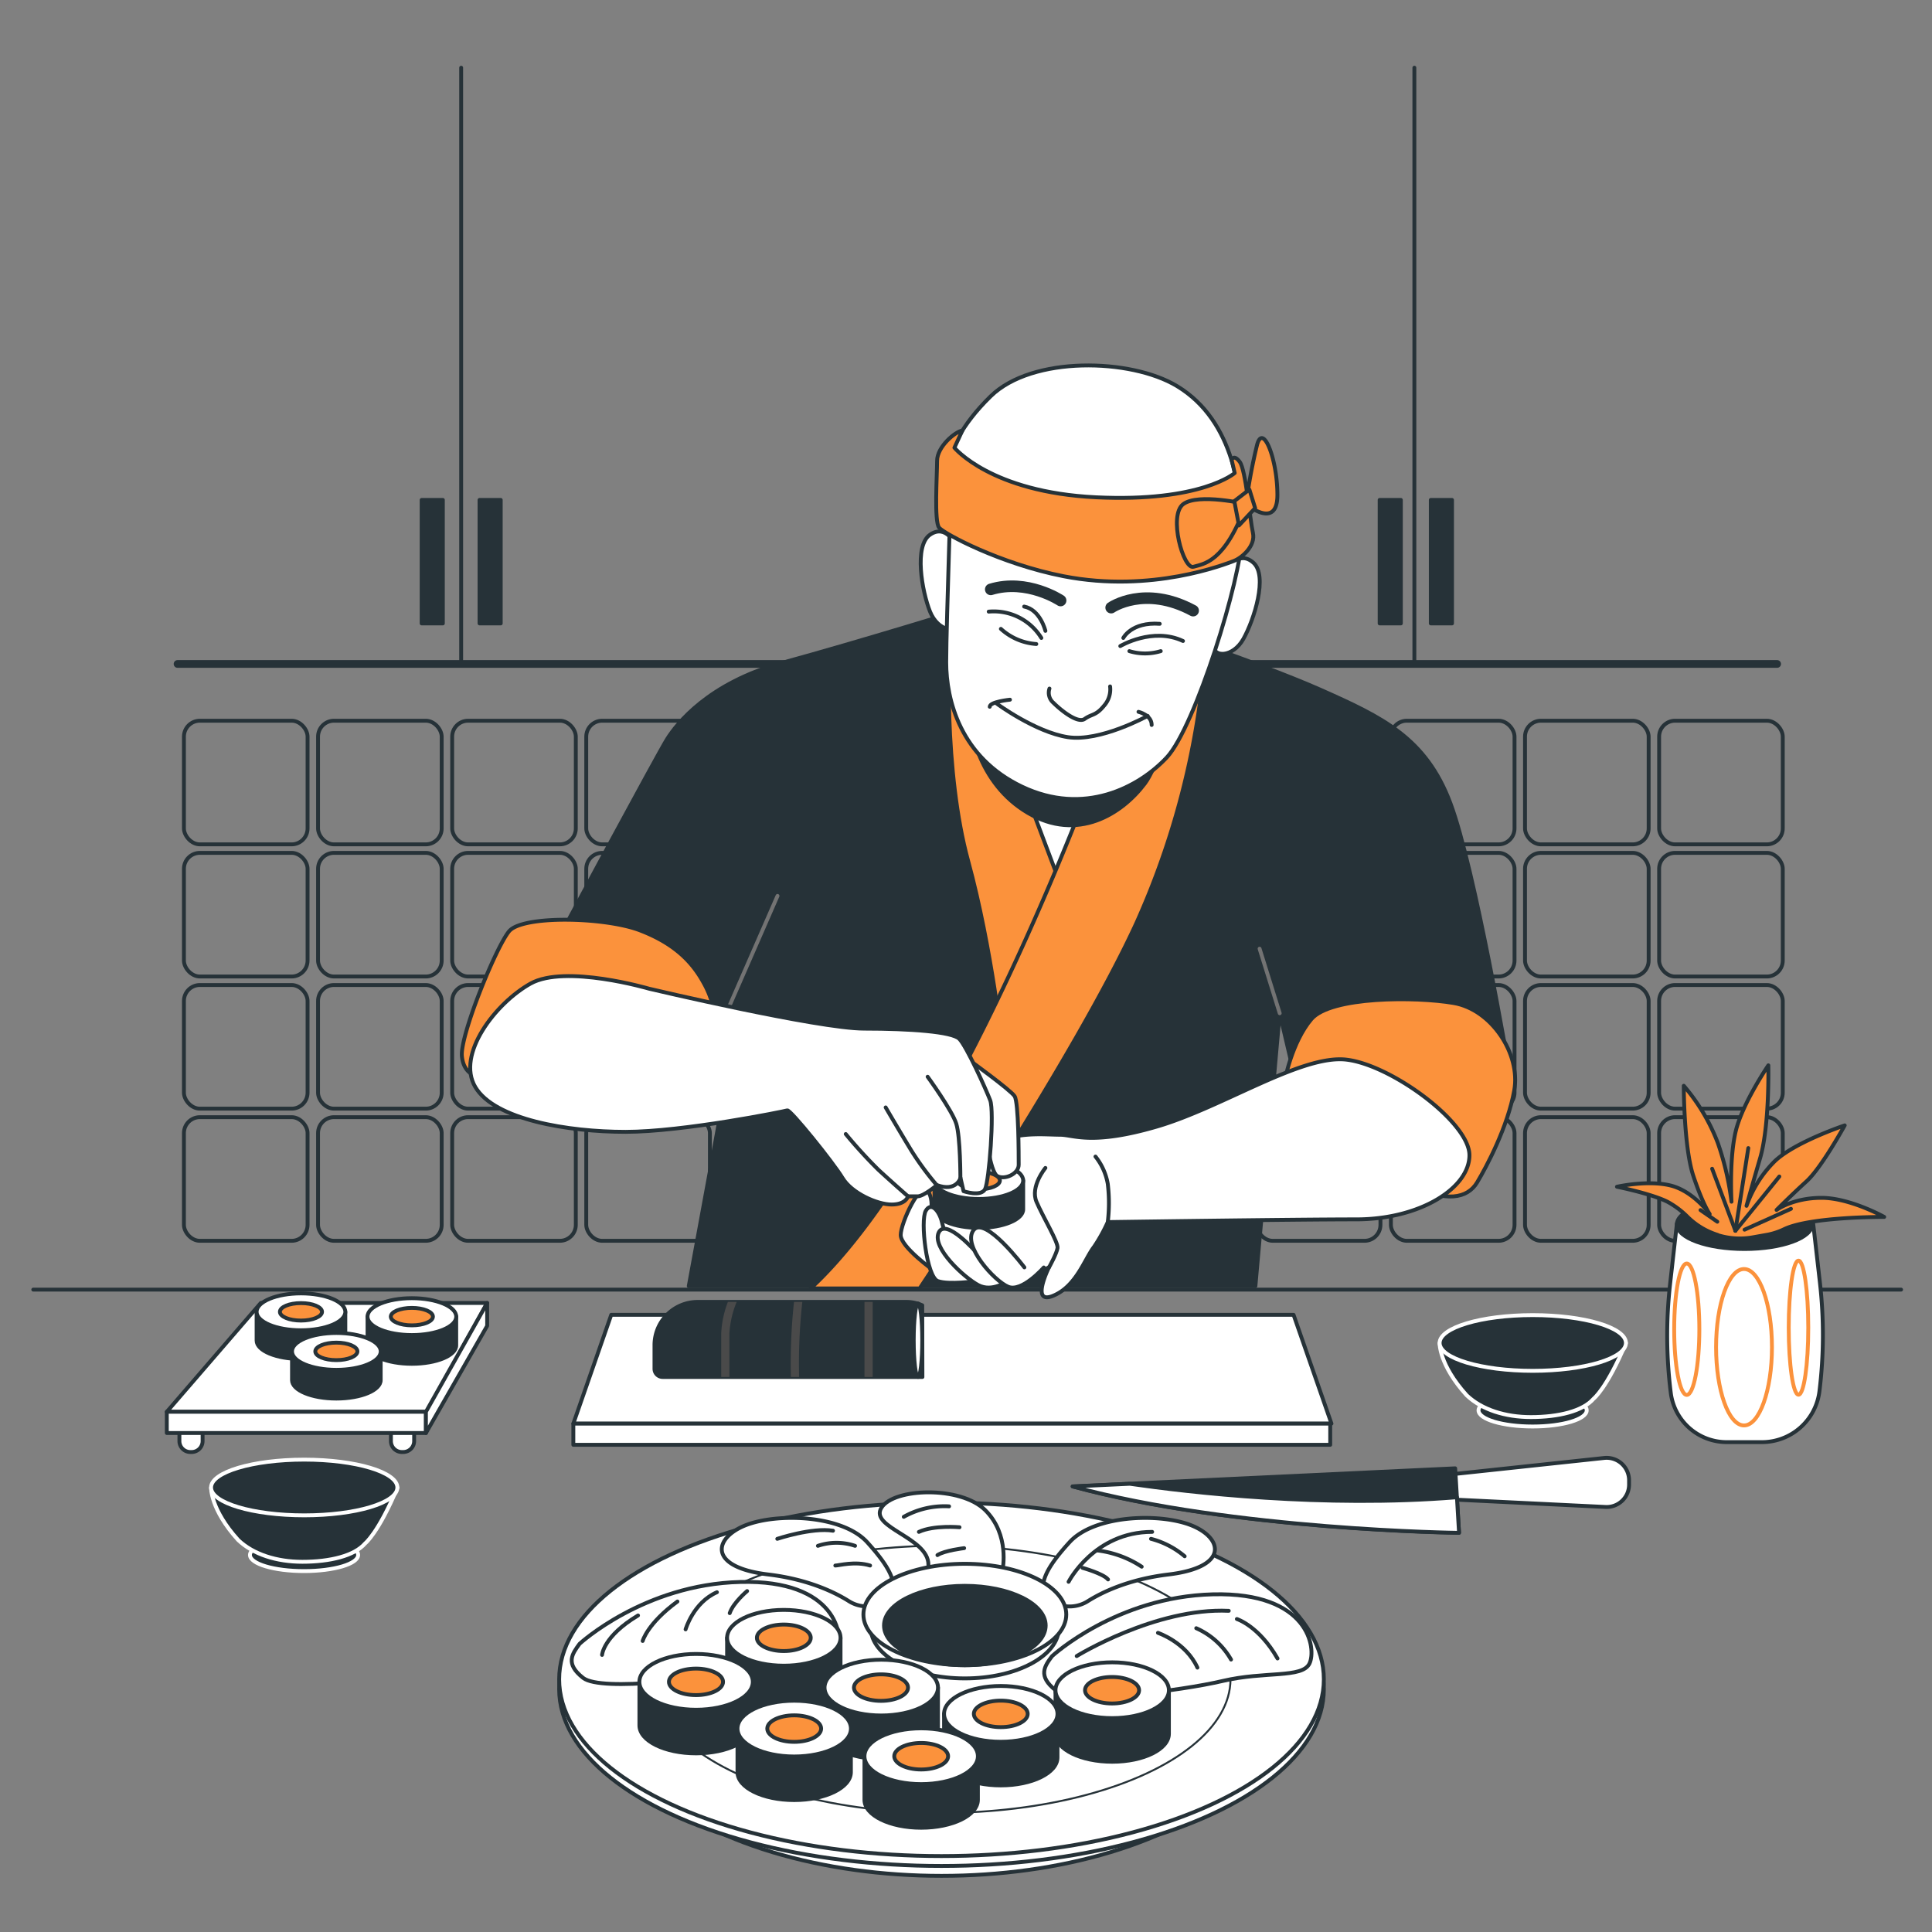 <svg xmlns="http://www.w3.org/2000/svg" viewBox="0 0 500 500">
    <rect x="0" y="0" width="500" height="500" fill="#808080" stroke="none"/>
    <g id="freepik--Kitchen--inject-23">
        <rect x="47.6" y="186.52" width="32" height="32" rx="4.13"
            style="fill:none;stroke:#263238;stroke-linecap:round;stroke-linejoin:round"></rect>
        <rect x="82.31" y="186.52" width="32" height="32" rx="4.13"
            style="fill:none;stroke:#263238;stroke-linecap:round;stroke-linejoin:round"></rect>
        <rect x="117.02" y="186.52" width="32" height="32" rx="4.13"
            style="fill:none;stroke:#263238;stroke-linecap:round;stroke-linejoin:round"></rect>
        <rect x="151.72" y="186.52" width="32" height="32" rx="4.13"
            style="fill:none;stroke:#263238;stroke-linecap:round;stroke-linejoin:round"></rect>
        <rect x="186.43" y="186.52" width="32" height="32" rx="4.13"
            style="fill:none;stroke:#263238;stroke-linecap:round;stroke-linejoin:round"></rect>
        <rect x="221.14" y="186.52" width="32" height="32" rx="4.13"
            style="fill:none;stroke:#263238;stroke-linecap:round;stroke-linejoin:round"></rect>
        <rect x="255.84" y="186.52" width="32" height="32" rx="4.13"
            style="fill:none;stroke:#263238;stroke-linecap:round;stroke-linejoin:round"></rect>
        <rect x="290.55" y="186.52" width="32" height="32" rx="4.13"
            style="fill:none;stroke:#263238;stroke-linecap:round;stroke-linejoin:round"></rect>
        <rect x="325.26" y="186.52" width="32" height="32" rx="4.13"
            style="fill:none;stroke:#263238;stroke-linecap:round;stroke-linejoin:round"></rect>
        <rect x="359.96" y="186.52" width="32" height="32" rx="4.13"
            style="fill:none;stroke:#263238;stroke-linecap:round;stroke-linejoin:round"></rect>
        <rect x="394.67" y="186.52" width="32" height="32" rx="4.13"
            style="fill:none;stroke:#263238;stroke-linecap:round;stroke-linejoin:round"></rect>
        <rect x="429.38" y="186.52" width="32" height="32" rx="4.13"
            style="fill:none;stroke:#263238;stroke-linecap:round;stroke-linejoin:round"></rect>
        <rect x="47.6" y="220.72" width="32" height="32" rx="4.13"
            style="fill:none;stroke:#263238;stroke-linecap:round;stroke-linejoin:round"></rect>
        <rect x="82.31" y="220.72" width="32" height="32" rx="4.13"
            style="fill:none;stroke:#263238;stroke-linecap:round;stroke-linejoin:round"></rect>
        <rect x="117.02" y="220.72" width="32" height="32" rx="4.13"
            style="fill:none;stroke:#263238;stroke-linecap:round;stroke-linejoin:round"></rect>
        <rect x="151.72" y="220.72" width="32" height="32" rx="4.13"
            style="fill:none;stroke:#263238;stroke-linecap:round;stroke-linejoin:round"></rect>
        <rect x="186.43" y="220.72" width="32" height="32" rx="4.13"
            style="fill:none;stroke:#263238;stroke-linecap:round;stroke-linejoin:round"></rect>
        <rect x="221.14" y="220.72" width="32" height="32" rx="4.13"
            style="fill:none;stroke:#263238;stroke-linecap:round;stroke-linejoin:round"></rect>
        <rect x="255.84" y="220.72" width="32" height="32" rx="4.13"
            style="fill:none;stroke:#263238;stroke-linecap:round;stroke-linejoin:round"></rect>
        <rect x="290.55" y="220.72" width="32" height="32" rx="4.13"
            style="fill:none;stroke:#263238;stroke-linecap:round;stroke-linejoin:round"></rect>
        <rect x="325.26" y="220.72" width="32" height="32" rx="4.13"
            style="fill:none;stroke:#263238;stroke-linecap:round;stroke-linejoin:round"></rect>
        <rect x="359.96" y="220.72" width="32" height="32" rx="4.13"
            style="fill:none;stroke:#263238;stroke-linecap:round;stroke-linejoin:round"></rect>
        <rect x="394.67" y="220.72" width="32" height="32" rx="4.13"
            style="fill:none;stroke:#263238;stroke-linecap:round;stroke-linejoin:round"></rect>
        <rect x="429.38" y="220.72" width="32" height="32" rx="4.13"
            style="fill:none;stroke:#263238;stroke-linecap:round;stroke-linejoin:round"></rect>
        <rect x="47.6" y="254.92" width="32" height="32" rx="4.13"
            style="fill:none;stroke:#263238;stroke-linecap:round;stroke-linejoin:round"></rect>
        <rect x="82.31" y="254.92" width="32" height="32" rx="4.13"
            style="fill:none;stroke:#263238;stroke-linecap:round;stroke-linejoin:round"></rect>
        <rect x="117.02" y="254.92" width="32" height="32" rx="4.13"
            style="fill:none;stroke:#263238;stroke-linecap:round;stroke-linejoin:round"></rect>
        <rect x="151.72" y="254.92" width="32" height="32" rx="4.13"
            style="fill:none;stroke:#263238;stroke-linecap:round;stroke-linejoin:round"></rect>
        <rect x="186.43" y="254.92" width="32" height="32" rx="4.13"
            style="fill:none;stroke:#263238;stroke-linecap:round;stroke-linejoin:round"></rect>
        <rect x="221.14" y="254.92" width="32" height="32" rx="4.13"
            style="fill:none;stroke:#263238;stroke-linecap:round;stroke-linejoin:round"></rect>
        <rect x="255.84" y="254.92" width="32" height="32" rx="4.13"
            style="fill:none;stroke:#263238;stroke-linecap:round;stroke-linejoin:round"></rect>
        <rect x="290.55" y="254.92" width="32" height="32" rx="4.13"
            style="fill:none;stroke:#263238;stroke-linecap:round;stroke-linejoin:round"></rect>
        <rect x="325.26" y="254.92" width="32" height="32" rx="4.13"
            style="fill:none;stroke:#263238;stroke-linecap:round;stroke-linejoin:round"></rect>
        <rect x="359.96" y="254.92" width="32" height="32" rx="4.13"
            style="fill:none;stroke:#263238;stroke-linecap:round;stroke-linejoin:round"></rect>
        <rect x="394.67" y="254.92" width="32" height="32" rx="4.13"
            style="fill:none;stroke:#263238;stroke-linecap:round;stroke-linejoin:round"></rect>
        <rect x="429.38" y="254.92" width="32" height="32" rx="4.13"
            style="fill:none;stroke:#263238;stroke-linecap:round;stroke-linejoin:round"></rect>
        <rect x="47.6" y="289.12" width="32" height="32" rx="4.13"
            style="fill:none;stroke:#263238;stroke-linecap:round;stroke-linejoin:round"></rect>
        <rect x="82.31" y="289.12" width="32" height="32" rx="4.13"
            style="fill:none;stroke:#263238;stroke-linecap:round;stroke-linejoin:round"></rect>
        <rect x="117.02" y="289.12" width="32" height="32" rx="4.13"
            style="fill:none;stroke:#263238;stroke-linecap:round;stroke-linejoin:round"></rect>
        <rect x="151.72" y="289.12" width="32" height="32" rx="4.13"
            style="fill:none;stroke:#263238;stroke-linecap:round;stroke-linejoin:round"></rect>
        <rect x="186.43" y="289.12" width="32" height="32" rx="4.13"
            style="fill:none;stroke:#263238;stroke-linecap:round;stroke-linejoin:round"></rect>
        <rect x="221.14" y="289.12" width="32" height="32" rx="4.13"
            style="fill:none;stroke:#263238;stroke-linecap:round;stroke-linejoin:round"></rect>
        <rect x="255.84" y="289.12" width="32" height="32" rx="4.13"
            style="fill:none;stroke:#263238;stroke-linecap:round;stroke-linejoin:round"></rect>
        <rect x="290.55" y="289.12" width="32" height="32" rx="4.13"
            style="fill:none;stroke:#263238;stroke-linecap:round;stroke-linejoin:round"></rect>
        <rect x="325.26" y="289.12" width="32" height="32" rx="4.13"
            style="fill:none;stroke:#263238;stroke-linecap:round;stroke-linejoin:round"></rect>
        <rect x="359.96" y="289.12" width="32" height="32" rx="4.13"
            style="fill:none;stroke:#263238;stroke-linecap:round;stroke-linejoin:round"></rect>
        <rect x="394.67" y="289.12" width="32" height="32" rx="4.13"
            style="fill:none;stroke:#263238;stroke-linecap:round;stroke-linejoin:round"></rect>
        <rect x="429.38" y="289.12" width="32" height="32" rx="4.13"
            style="fill:none;stroke:#263238;stroke-linecap:round;stroke-linejoin:round"></rect>
        <line x1="119.35" y1="171.83" x2="119.35" y2="17.52"
            style="fill:none;stroke:#263238;stroke-linecap:round;stroke-linejoin:round"></line>
        <rect x="124.1" y="129.38" width="5.49" height="31.96"
            style="fill:#263238;stroke:#263238;stroke-linecap:round;stroke-linejoin:round"></rect>
        <rect x="109.12" y="129.38" width="5.49" height="31.96"
            style="fill:#263238;stroke:#263238;stroke-linecap:round;stroke-linejoin:round"></rect>
        <line x1="45.95" y1="171.83" x2="459.92" y2="171.83"
            style="fill:none;stroke:#263238;stroke-linecap:round;stroke-linejoin:round;stroke-width:2px"></line>
        <line x1="366.04" y1="171.83" x2="366.04" y2="17.52"
            style="fill:none;stroke:#263238;stroke-linecap:round;stroke-linejoin:round"></line>
        <rect x="357.05" y="129.38" width="5.49" height="31.96"
            style="fill:#263238;stroke:#263238;stroke-linecap:round;stroke-linejoin:round"></rect>
        <rect x="370.29" y="129.38" width="5.49" height="31.96"
            style="fill:#263238;stroke:#263238;stroke-linecap:round;stroke-linejoin:round"></rect>
    </g>
    <g id="freepik--Dishes--inject-23">
        <path
            d="M46.43,367.66h6a0,0,0,0,1,0,0v5.29a2.83,2.83,0,0,1-2.83,2.83h-.34a2.83,2.83,0,0,1-2.83-2.83v-5.29A0,0,0,0,1,46.43,367.66Z"
            style="fill:#fff;stroke:#263238;stroke-linecap:round;stroke-linejoin:round"></path>
        <path
            d="M101.18,367.66h6a0,0,0,0,1,0,0v5.29a2.83,2.83,0,0,1-2.83,2.83H104a2.83,2.83,0,0,1-2.83-2.83v-5.29A0,0,0,0,1,101.18,367.66Z"
            style="fill:#fff;stroke:#263238;stroke-linecap:round;stroke-linejoin:round"></path>
        <polygon points="110.55 365.37 43.17 365.37 67.49 337.21 126.08 337.21 110.55 365.37"
            style="fill:#fff;stroke:#263238;stroke-linecap:round;stroke-linejoin:round"></polygon>
        <rect x="43.17" y="365.37" width="67.06" height="5.49"
            style="fill:#fff;stroke:#263238;stroke-linecap:round;stroke-linejoin:round"></rect>
        <polygon points="110.23 365.37 126.08 337.21 126.08 343.13 110.23 370.86 110.23 365.37"
            style="fill:#fff;stroke:#263238;stroke-linecap:round;stroke-linejoin:round"></polygon>
        <path d="M66.41,339.5v7.44c0,2.64,5.14,4.77,11.48,4.77s11.48-2.13,11.48-4.77V339.5Z"
            style="fill:#263238;stroke:#263238;stroke-linecap:round;stroke-linejoin:round"></path>
        <ellipse cx="77.89" cy="339.5" rx="11.48" ry="4.77"
            style="fill:#fff;stroke:#263238;stroke-linecap:round;stroke-linejoin:round"></ellipse>
        <ellipse cx="77.89" cy="339.5" rx="5.45" ry="2.26"
            style="fill:#FB923C;stroke:#263238;stroke-linecap:round;stroke-linejoin:round"></ellipse>
        <path d="M95.12,340.74v7.44c0,2.64,5.13,4.77,11.47,4.77s11.48-2.13,11.48-4.77v-7.44Z"
            style="fill:#263238;stroke:#263238;stroke-linecap:round;stroke-linejoin:round"></path>
        <ellipse cx="106.59" cy="340.74" rx="11.48" ry="4.77"
            style="fill:#fff;stroke:#263238;stroke-linecap:round;stroke-linejoin:round"></ellipse>
        <ellipse cx="106.59" cy="340.74" rx="5.45" ry="2.26"
            style="fill:#FB923C;stroke:#263238;stroke-linecap:round;stroke-linejoin:round"></ellipse>
        <path d="M75.57,349.74v7.44c0,2.64,5.14,4.77,11.48,4.77s11.47-2.13,11.47-4.77v-7.44Z"
            style="fill:#263238;stroke:#263238;stroke-linecap:round;stroke-linejoin:round"></path>
        <ellipse cx="87.05" cy="349.74" rx="11.48" ry="4.77"
            style="fill:#fff;stroke:#263238;stroke-linecap:round;stroke-linejoin:round"></ellipse>
        <path
            d="M92.5,349.74c0,1.25-2.44,2.26-5.45,2.26s-5.45-1-5.45-2.26,2.44-2.27,5.45-2.27S92.5,348.49,92.5,349.74Z"
            style="fill:#FB923C;stroke:#263238;stroke-linecap:round;stroke-linejoin:round"></path>
        <polygon points="344.58 368.43 148.38 368.43 158.19 340.27 334.77 340.27 344.58 368.43"
            style="fill:#fff;stroke:#263238;stroke-linecap:round;stroke-linejoin:round"></polygon>
        <rect x="148.38" y="368.43" width="195.88" height="5.49"
            style="fill:#fff;stroke:#263238;stroke-linecap:round;stroke-linejoin:round"></rect>
        <path
            d="M238.68,337.81a10.17,10.17,0,0,0-4.1-.88h-54a11.19,11.19,0,0,0-11.2,11.2v6.11a2.12,2.12,0,0,0,2.12,2.12h67.22Z"
            style="fill:#263238;stroke:#263238;stroke-linecap:round;stroke-linejoin:round"></path>
        <path
            d="M238.68,346.85c0,5.25-.49,9.51-1.1,9.51s-1.11-4.26-1.11-9.51.5-9.51,1.11-9.51S238.68,341.6,238.68,346.85Z"
            style="fill:#fff;stroke:#263238;stroke-linecap:round;stroke-linejoin:round"></path>
        <path
            d="M207.64,336.93h-2.15a148,148,0,0,0-.81,19.43h2.13A145.58,145.58,0,0,1,207.64,336.93Z"
            style="fill:#4a4a4a"></path>
        <path
            d="M188.77,356.36V345.05a25.2,25.2,0,0,1,1.88-8.12h-2.27a25.78,25.78,0,0,0-1.73,8.12v11.31Z"
            style="fill:#4a4a4a"></path>
        <rect x="223.73" y="336.93" width="2.12" height="19.43" style="fill:#4a4a4a"></rect>
        <path d="M374.6,381.66V388l40.91,2a5.8,5.8,0,0,0,6.09-5.8v-1.1a5.81,5.81,0,0,0-6.42-5.78Z"
            style="fill:#fff;stroke:#263238;stroke-linecap:round;stroke-linejoin:round"></path>
        <path d="M376.6,380l1,16.67s-58.34-.67-100-12Z"
            style="fill:#263238;stroke:#263238;stroke-linecap:round;stroke-linejoin:round"></path>
        <path
            d="M292.39,384l-14.79.7c41.66,11.33,100,12,100,12l-.55-9.21C342.52,390.3,307.73,386.21,292.39,384Z"
            style="fill:#fff;stroke:#263238;stroke-linecap:round;stroke-linejoin:round"></path>
        <path
            d="M410.64,365c0,2.31-6.25,4.18-14,4.18s-14-1.87-14-4.18,6.25-4.18,14-4.18S410.64,362.71,410.64,365Z"
            style="fill:#263238;stroke:#fff;stroke-linecap:round;stroke-linejoin:round"></path>
        <path
            d="M372.57,347.56s-.22,5.57,7,13.54c3.92,3.74,10,5.64,16.62,5.64,7.15,0,13.48-1.54,16.24-4.76,0,0,3.42-2.65,8.36-14.42Z"
            style="fill:#263238;stroke:#fff;stroke-linecap:round;stroke-linejoin:round"></path>
        <ellipse cx="396.68" cy="347.56" rx="24.11" ry="7.21"
            style="fill:#263238;stroke:#fff;stroke-linecap:round;stroke-linejoin:round"></ellipse>
        <path
            d="M92.69,402.43c0,2.3-6.25,4.17-14,4.17s-14-1.87-14-4.17,6.25-4.18,14-4.18S92.69,400.12,92.69,402.43Z"
            style="fill:#263238;stroke:#fff;stroke-linecap:round;stroke-linejoin:round"></path>
        <path
            d="M54.63,385s-.22,5.58,7,13.55c3.92,3.74,10,5.64,16.62,5.64,7.16,0,13.49-1.54,16.25-4.76,0,0,3.41-2.66,8.35-14.43Z"
            style="fill:#263238;stroke:#fff;stroke-linecap:round;stroke-linejoin:round"></path>
        <ellipse cx="78.73" cy="384.96" rx="24.11" ry="7.21"
            style="fill:#263238;stroke:#fff;stroke-linecap:round;stroke-linejoin:round"></ellipse>
        <ellipse cx="243.66" cy="439.72" rx="87.51" ry="45.75"
            style="fill:#fff;stroke:#263238;stroke-linecap:round;stroke-linejoin:round"></ellipse>
        <ellipse cx="243.66" cy="437.16" rx="98.95" ry="45.75"
            style="fill:#fff;stroke:#263238;stroke-linecap:round;stroke-linejoin:round"></ellipse>
        <ellipse cx="243.66" cy="434.6" rx="98.95" ry="45.75"
            style="fill:#fff;stroke:#263238;stroke-linecap:round;stroke-linejoin:round"></ellipse>
        <ellipse cx="243.66" cy="434.6" rx="74.79" ry="34.58"
            style="fill:#fff;stroke:#263238;stroke-linecap:round;stroke-linejoin:round;stroke-width:0.5px"></ellipse>
        <path
            d="M272.27,428.61s16.65-15.37,41.61-16,26.88,14.09,25,17.93-11.52,1.92-22.4,4.48-38.56,6.12-43.28,2.42S270.35,431.17,272.27,428.61Z"
            style="fill:#fff;stroke:#263238;stroke-linecap:round;stroke-linejoin:round"></path>
        <path d="M299.68,422.58s7.21,2.41,10.21,9"
            style="fill:none;stroke:#263238;stroke-linecap:round;stroke-linejoin:round"></path>
        <path d="M309.59,421.38a19.38,19.38,0,0,1,9,8.11"
            style="fill:none;stroke:#263238;stroke-linecap:round;stroke-linejoin:round"></path>
        <path d="M320.1,419s5.71,1.8,10.52,10.21"
            style="fill:none;stroke:#263238;stroke-linecap:round;stroke-linejoin:round"></path>
        <path d="M278.65,428.59S299.08,416,318,416.88"
            style="fill:none;stroke:#263238;stroke-linecap:round;stroke-linejoin:round"></path>
        <path
            d="M272.57,414.66a8.81,8.81,0,0,0,9.05-.34c3.57-2.23,10.42-5.6,20.74-6.84,16-1.92,14.08-9.6,5.76-12.8s-25-2.56-31.36,4.48C271.6,404.83,266.86,411.34,272.57,414.66Z"
            style="fill:#fff;stroke:#263238;stroke-linecap:round;stroke-linejoin:round"></path>
        <path d="M276.55,409.37s6.61-12.92,21.63-12.92"
            style="fill:none;stroke:#263238;stroke-linecap:round;stroke-linejoin:round"></path>
        <path d="M284.06,401.26a26.66,26.66,0,0,1,11.41,4.2"
            style="fill:none;stroke:#263238;stroke-linecap:round;stroke-linejoin:round"></path>
        <path d="M297.88,398.25a22.1,22.1,0,0,1,8.71,4.51"
            style="fill:none;stroke:#263238;stroke-linecap:round;stroke-linejoin:round"></path>
        <path d="M280.16,405.76s5.4,1.5,6.6,3"
            style="fill:none;stroke:#263238;stroke-linecap:round;stroke-linejoin:round"></path>
        <path
            d="M259.47,406.2s1.92-9-4.48-15.36-23.68-5.76-26.88-.64,12.16,7.68,12.16,14.72,7,13.45,13.44,10.89S259.47,406.2,259.47,406.2Z"
            style="fill:#fff;stroke:#263238;stroke-linecap:round;stroke-linejoin:round"></path>
        <path d="M245.62,389.84a21.53,21.53,0,0,0-11.72,2.71"
            style="fill:none;stroke:#263238;stroke-linecap:round;stroke-linejoin:round"></path>
        <path d="M248.32,395.25s-6.61-.6-10.51,1.2"
            style="fill:none;stroke:#263238;stroke-linecap:round;stroke-linejoin:round"></path>
        <path d="M249.52,400.66s-5.11.6-6.91,1.8"
            style="fill:none;stroke:#263238;stroke-linecap:round;stroke-linejoin:round"></path>
        <path
            d="M228.6,414.66a8.79,8.79,0,0,1-9-.34c-3.57-2.23-10.43-5.6-20.74-6.84-16-1.92-14.09-9.6-5.76-12.8s25-2.56,31.36,4.48C229.58,404.83,234.32,411.34,228.6,414.66Z"
            style="fill:#fff;stroke:#263238;stroke-linecap:round;stroke-linejoin:round"></path>
        <path d="M201.16,398.25s9-3,14.42-2.1"
            style="fill:none;stroke:#263238;stroke-linecap:round;stroke-linejoin:round"></path>
        <path d="M211.68,400.06a15.06,15.06,0,0,1,9.61,0"
            style="fill:none;stroke:#263238;stroke-linecap:round;stroke-linejoin:round"></path>
        <path d="M216.18,405.16c.9,0,5.11-1.2,9,0"
            style="fill:none;stroke:#263238;stroke-linecap:round;stroke-linejoin:round"></path>
        <path
            d="M150,425.41s16.64-15.37,41.6-16,26.89,14.09,25,17.93-11.52,1.92-22.41,4.48-38.55,6.12-43.28,2.42S148.1,428,150,425.41Z"
            style="fill:#fff;stroke:#263238;stroke-linecap:round;stroke-linejoin:round"></path>
        <path d="M155.81,428.29s.3-4.81,9.31-10.21"
            style="fill:none;stroke:#263238;stroke-linecap:round;stroke-linejoin:round"></path>
        <path d="M166.32,424.68s1.2-4.5,9-10.21"
            style="fill:none;stroke:#263238;stroke-linecap:round;stroke-linejoin:round"></path>
        <path d="M177.43,421.68s2-6.94,8.11-9.61"
            style="fill:none;stroke:#263238;stroke-linecap:round;stroke-linejoin:round"></path>
        <path d="M193.35,411.77s-3.6,3-4.5,5.71"
            style="fill:none;stroke:#263238;stroke-linecap:round;stroke-linejoin:round"></path>
        <ellipse cx="249.7" cy="421.25" rx="24.35" ry="13.12"
            style="fill:#fff;stroke:#263238;stroke-linecap:round;stroke-linejoin:round"></ellipse>
        <ellipse cx="249.7" cy="417.83" rx="26.25" ry="13.12"
            style="fill:#fff;stroke:#263238;stroke-linecap:round;stroke-linejoin:round"></ellipse>
        <ellipse cx="249.7" cy="420.68" rx="20.92" ry="10.27"
            style="fill:#263238;stroke:#263238;stroke-linecap:round;stroke-linejoin:round"></ellipse>
        <path d="M188.17,423.86v11.28c0,4,6.57,7.23,14.68,7.23s14.68-3.24,14.68-7.23V423.86Z"
            style="fill:#263238;stroke:#263238;stroke-linecap:round;stroke-linejoin:round"></path>
        <ellipse cx="202.85" cy="423.86" rx="14.68" ry="7.22"
            style="fill:#fff;stroke:#263238;stroke-linecap:round;stroke-linejoin:round"></ellipse>
        <ellipse cx="202.85" cy="423.86" rx="6.97" ry="3.43"
            style="fill:#FB923C;stroke:#263238;stroke-linecap:round;stroke-linejoin:round"></ellipse>
        <path d="M165.48,435.26v11.28c0,4,6.57,7.23,14.67,7.23s14.68-3.24,14.68-7.23V435.26Z"
            style="fill:#263238;stroke:#263238;stroke-linecap:round;stroke-linejoin:round"></path>
        <ellipse cx="180.15" cy="435.26" rx="14.68" ry="7.22"
            style="fill:#fff;stroke:#263238;stroke-linecap:round;stroke-linejoin:round"></ellipse>
        <path
            d="M187.12,435.26c0,1.9-3.12,3.43-7,3.43s-7-1.53-7-3.43,3.12-3.43,7-3.43S187.12,433.37,187.12,435.26Z"
            style="fill:#FB923C;stroke:#263238;stroke-linecap:round;stroke-linejoin:round"></path>
        <path d="M213.4,436.75V448c0,4,6.57,7.22,14.67,7.22S242.75,452,242.75,448V436.75Z"
            style="fill:#263238;stroke:#263238;stroke-linecap:round;stroke-linejoin:round"></path>
        <ellipse cx="228.07" cy="436.75" rx="14.68" ry="7.22"
            style="fill:#fff;stroke:#263238;stroke-linecap:round;stroke-linejoin:round"></ellipse>
        <path
            d="M235,436.75c0,1.89-3.12,3.43-7,3.43s-7-1.54-7-3.43,3.13-3.43,7-3.43S235,434.85,235,436.75Z"
            style="fill:#FB923C;stroke:#263238;stroke-linecap:round;stroke-linejoin:round"></path>
        <path d="M273.16,437.43v11.28c0,4,6.57,7.23,14.68,7.23s14.67-3.24,14.67-7.23V437.43Z"
            style="fill:#263238;stroke:#263238;stroke-linecap:round;stroke-linejoin:round"></path>
        <path
            d="M302.51,437.43c0,4-6.57,7.22-14.67,7.22s-14.68-3.23-14.68-7.22,6.57-7.22,14.68-7.22S302.51,433.44,302.51,437.43Z"
            style="fill:#fff;stroke:#263238;stroke-linecap:round;stroke-linejoin:round"></path>
        <path
            d="M294.8,437.43c0,1.89-3.12,3.43-7,3.43s-7-1.54-7-3.43,3.12-3.43,7-3.43S294.8,435.54,294.8,437.43Z"
            style="fill:#FB923C;stroke:#263238;stroke-linecap:round;stroke-linejoin:round"></path>
        <path d="M190.86,447.36v11.28c0,4,6.57,7.22,14.68,7.22s14.67-3.23,14.67-7.22V447.36Z"
            style="fill:#263238;stroke:#263238;stroke-linecap:round;stroke-linejoin:round"></path>
        <ellipse cx="205.54" cy="447.36" rx="14.68" ry="7.22"
            style="fill:#fff;stroke:#263238;stroke-linecap:round;stroke-linejoin:round"></ellipse>
        <ellipse cx="205.54" cy="447.36" rx="6.97" ry="3.43"
            style="fill:#FB923C;stroke:#263238;stroke-linecap:round;stroke-linejoin:round"></ellipse>
        <path d="M244.32,443.55v11.28c0,4,6.57,7.23,14.68,7.23s14.68-3.24,14.68-7.23V443.55Z"
            style="fill:#263238;stroke:#263238;stroke-linecap:round;stroke-linejoin:round"></path>
        <ellipse cx="259" cy="443.55" rx="14.68" ry="7.22"
            style="fill:#fff;stroke:#263238;stroke-linecap:round;stroke-linejoin:round"></ellipse>
        <ellipse cx="259" cy="443.55" rx="6.97" ry="3.43"
            style="fill:#FB923C;stroke:#263238;stroke-linecap:round;stroke-linejoin:round"></ellipse>
        <path d="M223.72,454.51V465.8c0,4,6.57,7.22,14.68,7.22s14.68-3.23,14.68-7.22V454.51Z"
            style="fill:#263238;stroke:#263238;stroke-linecap:round;stroke-linejoin:round"></path>
        <ellipse cx="238.4" cy="454.51" rx="14.68" ry="7.22"
            style="fill:#fff;stroke:#263238;stroke-linecap:round;stroke-linejoin:round"></ellipse>
        <ellipse cx="238.4" cy="454.51" rx="6.97" ry="3.43"
            style="fill:#FB923C;stroke:#263238;stroke-linecap:round;stroke-linejoin:round"></ellipse>
    </g>
    <g id="freepik--Table--inject-23">
        <line x1="492" y1="333.75" x2="8.61" y2="333.75"
            style="fill:none;stroke:#263238;stroke-linecap:round;stroke-linejoin:round"></line>
    </g>
    <g id="freepik--Character--inject-23">
        <path
            d="M250.66,157.33s-28.6,8.83-48,14.13-27.55,15.9-30,19.78S144,243.87,144,243.87l45.56,27.55-11.31,61.41H324.9l6.29-70.6,3.67,15.61,55.67-1.13s-8.81-51.9-15.17-68.85-17.66-22.25-33.55-29.32S286.69,158,280,156.63,250.66,157.33,250.66,157.33Z"
            style="fill:#263238;stroke:#263238;stroke-linecap:round;stroke-linejoin:round"></path>
        <line x1="185.32" y1="268.24" x2="201.22" y2="231.86"
            style="fill:none;stroke:#737373;stroke-linecap:round;stroke-linejoin:round"></line>
        <line x1="331.19" y1="262.23" x2="325.98" y2="245.52"
            style="fill:none;stroke:#737373;stroke-linecap:round;stroke-linejoin:round"></line>
        <polygon points="254.11 195.48 275.3 240.51 289.34 199.72 254.11 195.48"
            style="fill:#fff;stroke:#263238;stroke-linecap:round;stroke-linejoin:round"></polygon>
        <path d="M263.74,200.46l14.4,38.23L259.55,271.8s-2.83-26.4-9-49-5.44-54.53-4.14-66.32Z"
            style="fill:#FB923C;stroke:#263238;stroke-linecap:round;stroke-linejoin:round"></path>
        <path
            d="M283.51,199.36s-36.29,99.48-73.73,134.09H238s40.18-59.91,56.08-94.53a208.06,208.06,0,0,0,17.66-67.81Z"
            style="fill:#FB923C;stroke:#263238;stroke-linecap:round;stroke-linejoin:round"></path>
        <path
            d="M247.24,141s-2.36-5.5-6.55-2.62-2.09,14.67,0,19.9,7.34,5.77,7.34,2.62S247.24,141,247.24,141Z"
            style="fill:#fff;stroke:#263238;stroke-linecap:round;stroke-linejoin:round"></path>
        <path
            d="M317.54,147.37s3-5.15,6.83-1.75.18,14.81-2.58,19.73-8,4.76-7.61,1.65S317.54,147.37,317.54,147.37Z"
            style="fill:#fff;stroke:#263238;stroke-linecap:round;stroke-linejoin:round"></path>
        <path
            d="M251.43,123.44s-1.27,45-1.27,54.73,3,24.62,15.86,32.21,24.34.27,30.26-7.59,15.66-46.62,15.66-57.09-1.27-29.86-13.54-39c-9.65-7.21-30.26-7.86-38.93,2.62C252.89,117.24,251.43,123.44,251.43,123.44Z"
            style="fill:#263238;stroke:#263238;stroke-linecap:round;stroke-linejoin:round"></path>
        <path
            d="M246.45,116.65s-1.57,45-1.57,54.74,3.67,24.62,19.64,32.21,30.12.26,37.45-7.59,19.38-46.62,19.38-57.1-1.57-29.85-16.76-39c-11.94-7.2-37.45-7.85-48.18,2.62C248.27,110.45,246.45,116.65,246.45,116.65Z"
            style="fill:#fff;stroke:#263238;stroke-linecap:round;stroke-linejoin:round"></path>
        <path d="M289.93,167.2s8.38-5,16.23-1.31"
            style="fill:none;stroke:#263238;stroke-linecap:round;stroke-linejoin:round"></path>
        <path d="M255.88,158.29a14.47,14.47,0,0,1,13.62,6.81"
            style="fill:none;stroke:#263238;stroke-linecap:round;stroke-linejoin:round"></path>
        <path d="M274.48,155.41s-8.65-5.76-18.07-2.88"
            style="fill:none;stroke:#263238;stroke-linecap:round;stroke-linejoin:round;stroke-width:3px"></path>
        <path d="M287.57,157.25s8.64-6,21.21.78"
            style="fill:none;stroke:#263238;stroke-linecap:round;stroke-linejoin:round;stroke-width:3px"></path>
        <path d="M292.28,168.51a14,14,0,0,0,8.12,0"
            style="fill:none;stroke:#263238;stroke-linecap:round;stroke-linejoin:round"></path>
        <path d="M268.19,166.67a15.14,15.14,0,0,1-9.16-3.92"
            style="fill:none;stroke:#263238;stroke-linecap:round;stroke-linejoin:round"></path>
        <path d="M290.71,165.1s2.1-4.19,9.43-3.66"
            style="fill:none;stroke:#263238;stroke-linecap:round;stroke-linejoin:round"></path>
        <path d="M270.55,163.27s-1.31-5.5-5.5-6.29"
            style="fill:none;stroke:#263238;stroke-linecap:round;stroke-linejoin:round"></path>
        <path
            d="M271.6,178.2a3.41,3.41,0,0,0,1,3.66c1.84,1.84,6.29,5.5,8.12,4.19s2.88-.78,5-3.4a6.35,6.35,0,0,0,1.57-5"
            style="fill:none;stroke:#263238;stroke-linecap:round;stroke-linejoin:round"></path>
        <path d="M258,182.13s9.95,7.33,18.33,8.64,20.69-5.5,20.69-5.5"
            style="fill:none;stroke:#263238;stroke-linecap:round;stroke-linejoin:round"></path>
        <path d="M261.38,181.08s-5.24.52-5.24,1.83"
            style="fill:none;stroke:#263238;stroke-linecap:round;stroke-linejoin:round"></path>
        <path d="M294.64,184.22s3.41.79,3.41,3.4"
            style="fill:none;stroke:#263238;stroke-linecap:round;stroke-linejoin:round"></path>
        <path
            d="M247,115.87s9.43,11.52,36.66,12.83,35.88-6.28,35.88-6.28l-.79-3.41s.53-1.57,2.1.53,2.62,14.92,3.4,18.33-2.88,6.54-5,7.33-21.21,8.38-44,3.93c-16.35-3.2-30.9-11-32.21-12.57s-.52-13.62-.52-17.29,4.71-7.59,6.54-7.85Z"
            style="fill:#FB923C;stroke:#263238;stroke-linecap:round;stroke-linejoin:round"></path>
        <path d="M322.48,130.45s-12.31-2.88-16.24,0,0,17,2.62,16.23S317,145.64,322.48,130.45Z"
            style="fill:#FB923C;stroke:#263238;stroke-linecap:round;stroke-linejoin:round"></path>
        <path
            d="M322.48,130.45A140,140,0,0,1,325.36,115c1.57-5.49,5.23,3.93,5.23,13.1S322.48,130.45,322.48,130.45Z"
            style="fill:#FB923C;stroke:#263238;stroke-linecap:round;stroke-linejoin:round"></path>
        <polygon points="319.44 129.69 320.64 135.98 324.83 131.49 323.34 126.69 319.44 129.69"
            style="fill:#FB923C;stroke:#263238;stroke-linecap:round;stroke-linejoin:round"></polygon>
        <path
            d="M332.48,279.66s1.88-10,6.9-15.9,27-5.86,36.82-4.18,17.37,13.18,15.69,22.59-7.11,19.67-9.62,23.85-8.16,5.23-16.95.63S332.48,279.66,332.48,279.66Z"
            style="fill:#FB923C;stroke:#263238;stroke-linecap:round;stroke-linejoin:round"></path>
        <path
            d="M286.69,316.27s47.68-.7,64.28-.7,29.32-8.13,29.32-16.6-20.14-23.32-31.79-24.73-32.14,12.36-49.09,17.31-21.55,2.12-25.08,2.12-9.54-.71-15.19,1.41-11.3,11.3-13.77,15.19-9.54,8.83-8.48,12.36,15.54,8.83,22.25,8.83a26.11,26.11,0,0,0,12.36-3.53s-4.94,9.89,1.06,7.41,8.13-9.53,10.6-12.71A42.42,42.42,0,0,0,286.69,316.27Z"
            style="fill:#fff;stroke:#263238;stroke-linecap:round;stroke-linejoin:round"></path>
        <path d="M241.85,305.52V313c0,2.63,5.13,4.77,11.47,4.77S264.8,315.6,264.8,313v-7.45Z"
            style="fill:#263238;stroke:#263238;stroke-linecap:round;stroke-linejoin:round"></path>
        <ellipse cx="253.32" cy="305.52" rx="11.48" ry="4.77"
            style="fill:#fff;stroke:#263238;stroke-linecap:round;stroke-linejoin:round"></ellipse>
        <path
            d="M258.77,305.52c0,1.25-2.44,2.27-5.45,2.27s-5.45-1-5.45-2.27,2.44-2.26,5.45-2.26S258.77,304.27,258.77,305.52Z"
            style="fill:#FB923C;stroke:#263238;stroke-linecap:round;stroke-linejoin:round"></path>
        <path d="M286.69,316.27a41.34,41.34,0,0,0,0-9.89,15.59,15.59,0,0,0-3.18-7.06"
            style="fill:none;stroke:#263238;stroke-linecap:round;stroke-linejoin:round"></path>
        <path d="M270.55,302.26s-4,4.81-2.3,8.78,5.65,10.47,5.44,11.93-2.19,5-2.19,5"
            style="fill:none;stroke:#263238;stroke-linecap:round;stroke-linejoin:round"></path>
        <path
            d="M241.68,328.83s-8.58-6.07-8.58-9.21,5.23-14.43,7.11-11.3.21,7.12-.2,9,1.88,4.81,1.88,4.81"
            style="fill:#fff;stroke:#263238;stroke-linecap:round;stroke-linejoin:round"></path>
        <path
            d="M252.56,331.55s-6.91,1-9.83,0-4.61-15.69-3.14-18.2,3.55.21,4.18,2.92,3.14,9.84,5,11.3"
            style="fill:#fff;stroke:#263238;stroke-linecap:round;stroke-linejoin:round"></path>
        <path d="M252.77,324.23s-8-9.21-9.84-5.24,6.7,11.72,10.26,13.6,7.53-1,7.53-1"
            style="fill:#fff;stroke:#263238;stroke-linecap:round;stroke-linejoin:round"></path>
        <path d="M265.11,328s-10.25-13.6-13.18-9.62,5.44,13.18,9,14.64,9.2-5,9.2-5"
            style="fill:#fff;stroke:#263238;stroke-linecap:round;stroke-linejoin:round"></path>
        <path
            d="M250.93,274.42s10.6,7.68,11.65,9.27,1.06,15.36,1.06,17.75-3.7,4-5.56,2.91-3.18-11.65-3.44-14.83-5-11.39-5-11.39S248.55,273.62,250.93,274.42Z"
            style="fill:#fff;stroke:#263238;stroke-linecap:round;stroke-linejoin:round"></path>
        <path
            d="M124.31,278.66s-4.24,0-4.77-5.3,8.74-28.08,12.19-32.32,24.9-3.71,33.9-.26,13.51,8.21,16.43,13.51a24.3,24.3,0,0,1,3.18,11.65c.08,2.3-9,9.54-24.37,9S124.31,278.66,124.31,278.66Z"
            style="fill:#FB923C;stroke:#263238;stroke-linecap:round;stroke-linejoin:round"></path>
        <path
            d="M168,255.88s43.71,10.33,55.63,10.33,22.78.79,24.63,2.65,6.89,13,8,15.89-.27,20.93-1.33,23-5.56.53-5.56.53l-.79-3.44s-1.06,3.71-6.1,1.86c0,0-3.44,2.91-5,2.91H235s-.53,2.12-4.24,2.12-10.33-2.92-12.72-6.89-13.51-17.75-14.3-17.48-27,5.56-41.86,5.56S128,289.78,123,281.31s5.29-21.73,14.3-26.76S168,255.88,168,255.88Z"
            style="fill:#fff;stroke:#263238;stroke-linecap:round;stroke-linejoin:round"></path>
        <path d="M240.07,278.66s6.36,8.74,7.42,12.18,1.06,14,1.06,14"
            style="fill:none;stroke:#263238;stroke-linecap:round;stroke-linejoin:round"></path>
        <path d="M229.21,286.6s3.71,6.36,6.62,11.13a74.94,74.94,0,0,0,6.62,9"
            style="fill:none;stroke:#263238;stroke-linecap:round;stroke-linejoin:round"></path>
        <path d="M218.88,293.49a122.94,122.94,0,0,0,8.47,9.27c3.45,3.18,7.69,6.89,7.69,6.89"
            style="fill:none;stroke:#263238;stroke-linecap:round;stroke-linejoin:round"></path>
    </g>
    <g id="freepik--Plant--inject-23">
        <path
            d="M469.25,316.66c-20.76,11.94-35.27,0-35.27,0l-1.76,15.63a119.23,119.23,0,0,0,.17,28.13h0a14.58,14.58,0,0,0,14.48,12.8H456a15,15,0,0,0,14.87-13.16h0A119.51,119.51,0,0,0,471,332Z"
            style="fill:#fff;stroke:#263238;stroke-linecap:round;stroke-linejoin:round"></path>
        <ellipse cx="451.49" cy="316.86" rx="17.51" ry="6.38"
            style="fill:#263238;stroke:#263238;stroke-linecap:round;stroke-linejoin:round"></ellipse>
        <path
            d="M444.52,319.59a19.19,19.19,0,0,1-7.68-4.58,22.43,22.43,0,0,0-5.31-4c-4.24-2.12-13.06-3.88-13.06-3.88s7.77-1.77,13.76-.35,10.24,7.41,10.24,7.41-1.77-2.47-4.24-9.88S435.76,281,435.76,281a50.06,50.06,0,0,1,8.82,14.82A73.41,73.41,0,0,1,448.11,311s-.7-12.35,1.41-19.41,8.12-15.88,8.12-15.88.35,15.53-2.12,24S452,312.07,452,312.07a30.43,30.43,0,0,1,7.41-11.65c5.3-4.94,18-9.17,18-9.17s-6,10.94-9.88,14.47-7.76,7.41-7.76,7.41S464,310,471.4,310s16.23,4.94,16.23,4.94-18.86-.11-25.81,3.13a17.46,17.46,0,0,1-4.39,1.47l-3.83.68a19.14,19.14,0,0,1-9.08-.58Z"
            style="fill:#FB923C;stroke:#263238;stroke-linecap:round;stroke-linejoin:round"></path>
        <line x1="444.44" y1="316.18" x2="440.09" y2="313.17"
            style="fill:none;stroke:#263238;stroke-linecap:round;stroke-linejoin:round"></line>
        <line x1="449.12" y1="318.52" x2="443.1" y2="302.47"
            style="fill:none;stroke:#263238;stroke-linecap:round;stroke-linejoin:round"></line>
        <line x1="449.12" y1="318.52" x2="452.46" y2="297.12"
            style="fill:none;stroke:#263238;stroke-linecap:round;stroke-linejoin:round"></line>
        <line x1="449.12" y1="318.52" x2="460.49" y2="304.48"
            style="fill:none;stroke:#263238;stroke-linecap:round;stroke-linejoin:round"></line>
        <line x1="451.49" y1="318.24" x2="463.5" y2="312.84"
            style="fill:none;stroke:#263238;stroke-linecap:round;stroke-linejoin:round"></line>
        <path
            d="M439.79,344c0,9.38-1.46,17-3.26,17s-3.25-7.6-3.25-17,1.46-17,3.25-17S439.79,334.58,439.79,344Z"
            style="fill:none;stroke:#FB923C;stroke-linecap:round;stroke-linejoin:round"></path>
        <ellipse cx="451.35" cy="348.66" rx="7.23" ry="20.24"
            style="fill:none;stroke:#FB923C;stroke-linecap:round;stroke-linejoin:round"></ellipse>
        <ellipse cx="465.45" cy="343.6" rx="2.53" ry="17.35"
            style="fill:none;stroke:#FB923C;stroke-linecap:round;stroke-linejoin:round"></ellipse>
    </g>
</svg>